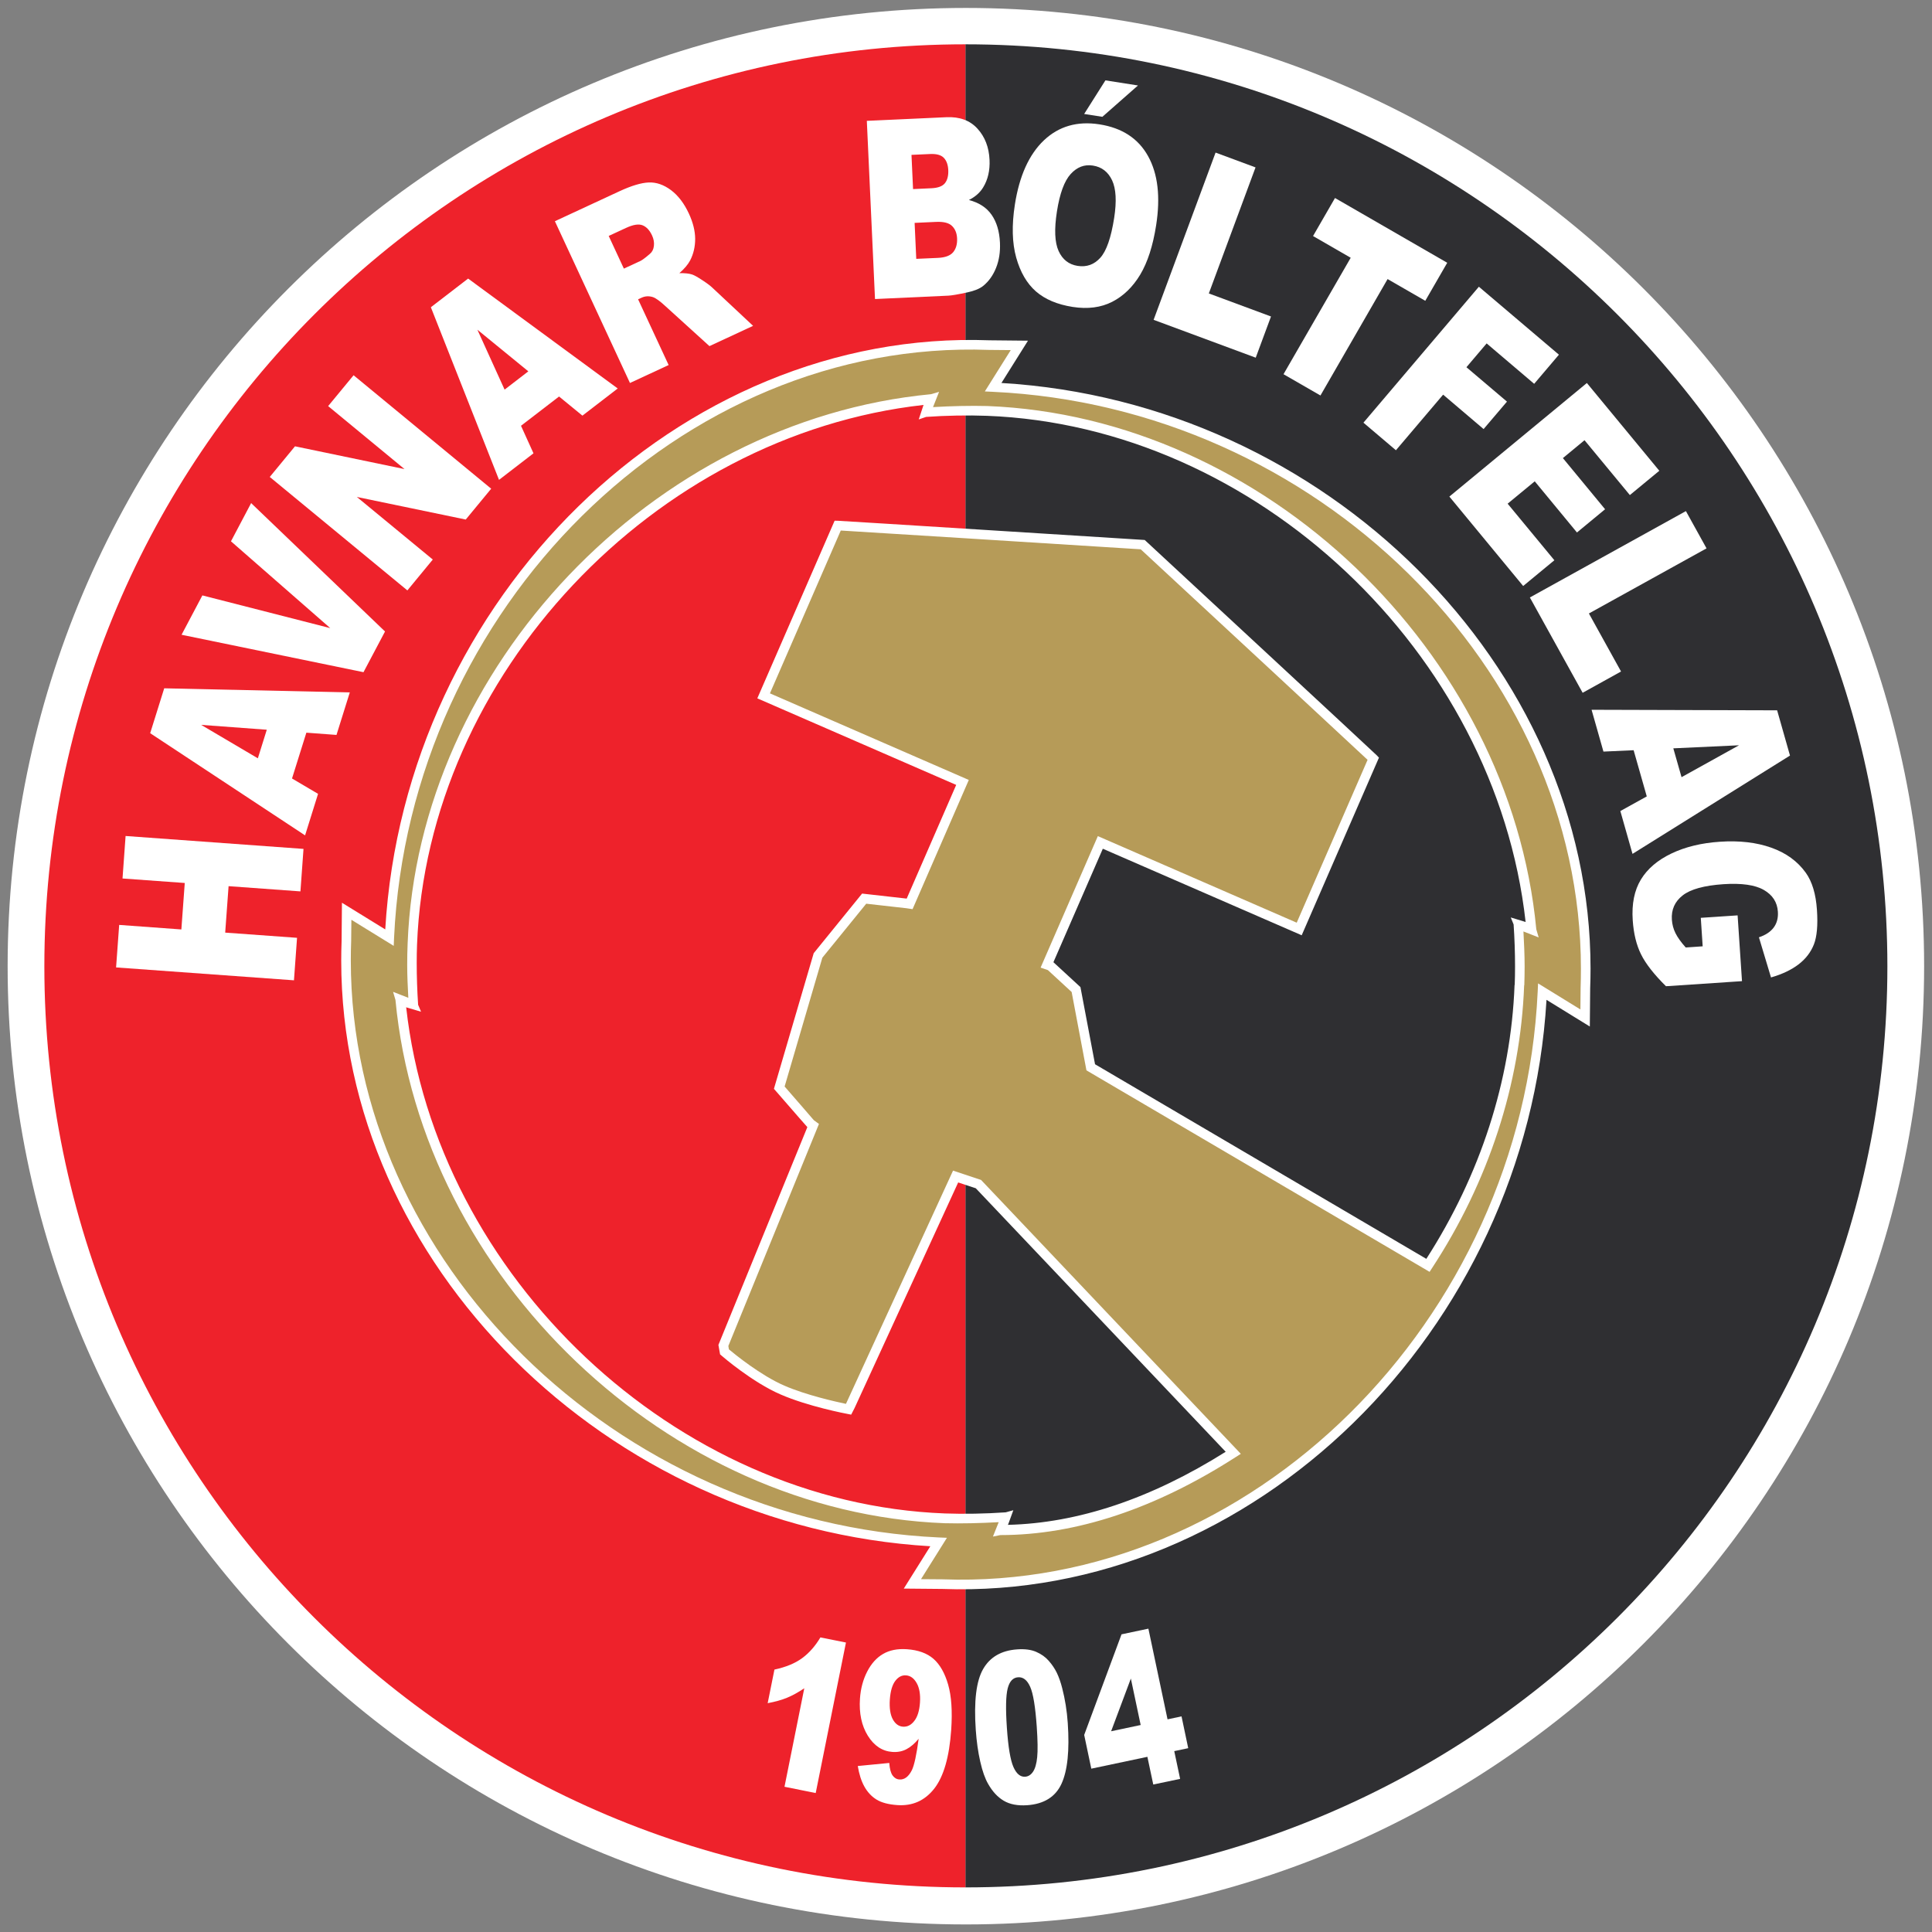 <?xml version="1.0" encoding="UTF-8" standalone="no"?>
<!-- Created with Inkscape (http://www.inkscape.org/) -->

<svg
   xmlns:dc="http://purl.org/dc/elements/1.1/"
   xmlns:cc="http://creativecommons.org/ns#"
   xmlns:rdf="http://www.w3.org/1999/02/22-rdf-syntax-ns#"
   xmlns:svg="http://www.w3.org/2000/svg"
   xmlns="http://www.w3.org/2000/svg"
   xmlns:sodipodi="http://sodipodi.sourceforge.net/DTD/sodipodi-0.dtd"
   xmlns:inkscape="http://www.inkscape.org/namespaces/inkscape"
   width="252"
   height="252.001"
   viewBox="0 0 252 252.001"
   id="svg2"
   version="1.1"
   inkscape:version="0.91 r13725"
   sodipodi:docname="havnar boltfelag.svg">
  <rect x="0" y="0" width="252" height="252.001" fill="#808080" stroke="none"/>
  <defs
     id="defs4" />
  <sodipodi:namedview
     id="base"
     pagecolor="#ffffff"
     bordercolor="#666666"
     borderopacity="1.0"
     inkscape:pageopacity="0.0"
     inkscape:pageshadow="2"
     inkscape:zoom="0.51598204"
     inkscape:cx="108.18066"
     inkscape:cy="412.75057"
     inkscape:document-units="px"
     inkscape:current-layer="layer1"
     showgrid="false"
     fit-margin-top="0"
     fit-margin-left="0"
     fit-margin-right="0"
     fit-margin-bottom="0"
     units="px"
     inkscape:window-width="1280"
     inkscape:window-height="744"
     inkscape:window-x="-4"
     inkscape:window-y="-4"
     inkscape:window-maximized="1" />
  <g
     inkscape:label="Layer 1"
     inkscape:groupmode="layer"
     id="layer1"
     transform="translate(-263.867,-686.931)">
    <g
       transform="matrix(0.525,0,0,-0.525,227.604,1071.378)"
       inkscape:label="ink_ext_XXXXXX"
       id="g3344">
      <g
         transform="scale(0.1,0.1)"
         id="g3346">
        <path
           inkscape:connector-curvature="0"
           id="path3348"
           style="fill:#ffffff;fill-opacity:1;fill-rule:evenodd;stroke:none"
           d="m 5471.16,4922.39 c 0,-1314.83 -1065.9,-2380.8 -2380.73,-2380.8 -1314.83,0 -2380.727,1065.97 -2380.727,2380.8 0,1314.77 1065.897,2380.67 2380.727,2380.67 1314.83,0 2380.73,-1065.9 2380.73,-2380.67" />
        <path
           inkscape:connector-curvature="0"
           id="path3350"
           style="fill:#2f2f32;fill-opacity:1;fill-rule:evenodd;stroke:none"
           d="m 3089.19,2633.62 c 1264.8,0 2290.69,1023.5 2290.69,2288.28 0,1264.9 -1025.89,2290.8 -2290.69,2290.8 l 0,-4579.08" />
        <path
           inkscape:connector-curvature="0"
           id="path3352"
           style="fill:#ee222b;fill-opacity:1;fill-rule:evenodd;stroke:none"
           d="m 3089.19,2633.62 c -1262.32,0 -2288.268,1023.5 -2288.268,2288.28 0,1264.9 1025.948,2290.8 2288.268,2290.8 l 0,-4579.08" />
        <path
           inkscape:connector-curvature="0"
           id="path3354"
           style="fill:#ffffff;fill-opacity:1;fill-rule:evenodd;stroke:none"
           d="m 979.129,4919.25 7.695,105.63 154.496,-11.27 8.44,115.43 -154.631,11.19 7.631,105.57 442.03,-32.07 -7.63,-105.57 -178.52,12.99 -8.42,-115.41 178.51,-12.93 -7.64,-105.57 -441.961,32.01" />
        <path
           inkscape:connector-curvature="0"
           id="path3356"
           style="fill:#ffffff;fill-opacity:1;fill-rule:evenodd;stroke:none"
           d="m 1451.88,5502.49 -35.65,-113.82 64.7,-38.16 -32.25,-103.17 -384.85,253.86 34.9,111.53 461.05,-10.22 -33.05,-105.62 -74.85,5.6 z m -98.31,7.33 -163.06,12.06 140.85,-83.09 22.21,71.03" />
        <path
           inkscape:connector-curvature="0"
           id="path3358"
           style="fill:#ffffff;fill-opacity:1;fill-rule:evenodd;stroke:none"
           d="m 1141.82,5745.77 51.7,97.75 317.7,-81.27 -246.66,215.69 50.11,94.92 332.65,-318.98 -53.5,-101.13 -452,93.02" />
        <path
           inkscape:connector-curvature="0"
           id="path3360"
           style="fill:#ffffff;fill-opacity:1;fill-rule:evenodd;stroke:none"
           d="m 1360.95,6137.81 62.68,76.14 272.07,-56.57 -189.72,156.47 63.22,76.65 341.87,-281.87 -63.21,-76.63 -270.53,56.13 188.66,-155.49 -63.15,-76.7 -341.89,281.87" />
        <path
           inkscape:connector-curvature="0"
           id="path3362"
           style="fill:#ffffff;fill-opacity:1;fill-rule:evenodd;stroke:none"
           d="m 2079.69,6337.68 -94.56,-72.7 31.02,-68.44 -85.62,-65.94 -169.34,428.86 92.58,71.23 371.68,-273.06 -87.71,-67.48 -58.05,47.53 z m -76.34,62.54 -126.56,103.42 67.6,-148.85 58.96,45.43" />
        <path
           inkscape:connector-curvature="0"
           id="path3364"
           style="fill:#ffffff;fill-opacity:1;fill-rule:evenodd;stroke:none"
           d="m 2255.85,6371.29 -186.51,401.9 160.48,74.47 c 29.73,13.8 53.98,21.06 72.81,21.8 18.72,0.75 37.06,-5.6 54.98,-18.9 17.85,-13.35 32.75,-32.8 44.62,-58.35 10.34,-22.28 15.51,-43.15 15.63,-62.85 0,-19.58 -4.17,-37.43 -12.49,-53.55 -5.41,-10.22 -14.34,-20.82 -26.84,-31.7 13.67,0.36 24.33,-0.81 31.9,-3.34 5.04,-1.66 13.47,-6.33 25.16,-14.08 11.76,-7.69 20.14,-13.98 25.05,-18.77 l 101.14,-94.68 -108.46,-50.36 -108.95,98.92 c -13.91,12.93 -24.5,20.57 -31.83,22.96 -9.84,3.02 -19.14,2.46 -27.93,-1.66 l -8.57,-3.87 75.9,-163.37 -96.09,-44.57 z m -15.15,284.14 41.25,19.09 c 4.38,2.09 12.2,7.87 23.33,17.53 5.72,4.63 9.06,11.21 10.04,19.83 0.99,8.62 -0.5,17.29 -4.61,26.03 -5.99,12.88 -13.8,21.23 -23.47,25.13 -9.65,3.92 -23.45,1.71 -41.23,-6.53 l -42.98,-19.89 37.67,-81.19" />
        <path
           inkscape:connector-curvature="0"
           id="path3366"
           style="fill:#ffffff;fill-opacity:1;fill-rule:evenodd;stroke:none"
           d="m 2844.33,7022.55 197.54,9.04 c 32.98,1.55 58.71,-7.93 77.3,-28.37 18.6,-20.38 28.63,-46.22 30.04,-77.56 1.24,-26.23 -4.06,-49.07 -15.82,-68.38 -7.82,-13 -19.63,-23.4 -35.46,-31.41 25.13,-6.51 43.9,-18.71 56.45,-36.8 12.5,-18.04 19.4,-41.06 20.69,-69.13 1.05,-22.96 -2.09,-43.64 -9.54,-62.35 -7.4,-18.6 -18.04,-33.62 -31.83,-44.88 -8.54,-7.01 -21.72,-12.44 -39.45,-16.31 -23.64,-5.11 -39.4,-7.82 -47.16,-8.13 l -182.45,-8.43 -20.31,442.71 z m 114.87,-169.53 45.66,2.09 c 16.32,0.76 27.59,4.99 33.61,12.69 6.1,7.75 8.81,18.65 8.2,32.68 -0.68,13.06 -4.31,23.16 -11.03,30.17 -6.77,7.06 -18.09,10.21 -34.04,9.48 l -46.3,-2.1 3.9,-85.01 z m 7.94,-173.34 53.91,2.41 c 18.16,0.86 30.78,5.6 37.92,14.27 7.01,8.62 10.28,20.07 9.61,34.1 -0.56,13 -4.74,23.33 -12.51,30.9 -7.74,7.64 -20.85,10.96 -39.33,10.16 l -53.67,-2.47 4.07,-89.37" />
        <path
           inkscape:connector-curvature="0"
           id="path3368"
           style="fill:#ffffff;fill-opacity:1;fill-rule:evenodd;stroke:none"
           d="m 3212.12,6814.37 c 11.15,71.52 35.28,124.78 72.2,159.8 37.06,35.02 82.99,48.26 137.9,39.69 56.33,-8.79 96.58,-35.14 120.89,-79.02 24.37,-43.96 31.02,-101.09 20.01,-171.63 -7.94,-51.14 -21.24,-92.15 -39.59,-122.8 -18.46,-30.66 -41.67,-53.12 -69.62,-67.46 -28.01,-14.29 -60.81,-18.53 -98.29,-12.69 -38.18,6.04 -68.46,18.78 -91.05,38.41 -22.53,19.7 -38.91,47.72 -49.12,84.21 -10.15,36.45 -11.32,80.33 -3.33,131.49 z m 104.54,-16.8 c -6.92,-44.27 -5.55,-77.02 4.11,-98.31 9.67,-21.31 25.36,-33.6 47.22,-37.06 22.46,-3.51 41.23,3.26 56.5,20.26 15.27,16.98 26.71,49.97 34.36,98.97 6.4,41.2 4.67,72.27 -5.12,93.33 -9.91,21.04 -25.79,33.29 -47.77,36.68 -21.05,3.33 -39.45,-3.7 -55.21,-21.05 -15.75,-17.3 -27.08,-48.26 -34.09,-92.82 z m 120.45,325.56 80.89,-12.68 -88.47,-77.86 -45.23,7.06 52.81,83.48" />
        <path
           inkscape:connector-curvature="0"
           id="path3370"
           style="fill:#ffffff;fill-opacity:1;fill-rule:evenodd;stroke:none"
           d="m 3710.79,6943.7 99.28,-36.82 -116.03,-313.13 154.46,-57.25 -37.94,-102.36 -253.72,94.05 153.95,415.51" />
        <path
           inkscape:connector-curvature="0"
           id="path3372"
           style="fill:#ffffff;fill-opacity:1;fill-rule:evenodd;stroke:none"
           d="m 4007.49,6830.86 278.85,-160.9 -54.54,-94.48 -93.63,53.97 -166.81,-289.25 -91.79,52.89 166.94,289.3 -93.56,53.99 54.54,94.48" />
        <path
           inkscape:connector-curvature="0"
           id="path3374"
           style="fill:#ffffff;fill-opacity:1;fill-rule:evenodd;stroke:none"
           d="m 4364.95,6610.43 198.88,-168.84 -61.49,-72.39 -118.07,100.4 -50.22,-59.15 100.7,-85.45 -58.06,-68.21 -100.57,85.5 -117.26,-138.12 -80.7,68.5 286.79,337.76" />
        <path
           inkscape:connector-curvature="0"
           id="path3376"
           style="fill:#ffffff;fill-opacity:1;fill-rule:evenodd;stroke:none"
           d="m 4633.26,6371.22 179.99,-218.02 -73.18,-60.39 -112.65,136.29 -53.75,-44.44 104.84,-127.07 -69.87,-57.73 -104.88,127.11 -67.36,-55.57 116.11,-140.54 -77.51,-63.97 -183.37,222.16 341.63,282.17" />
        <path
           inkscape:connector-curvature="0"
           id="path3378"
           style="fill:#ffffff;fill-opacity:1;fill-rule:evenodd;stroke:none"
           d="m 4879.31,6052.99 51.26,-92.58 -292.27,-161.77 79.85,-144.17 -95.41,-52.87 -131.11,236.8 387.68,214.59" />
        <path
           inkscape:connector-curvature="0"
           id="path3380"
           style="fill:#ffffff;fill-opacity:1;fill-rule:evenodd;stroke:none"
           d="m 4782.1,5344.16 -32.68,114.74 -74.98,-3.43 -29.49,103.89 461,-1.34 31.95,-112.41 -391.26,-244.25 -30.22,106.42 65.68,36.38 z m 86.37,47.78 142.8,79.22 -163.23,-7.58 20.43,-71.64" />
        <path
           inkscape:connector-curvature="0"
           id="path3382"
           style="fill:#ffffff;fill-opacity:1;fill-rule:evenodd;stroke:none"
           d="m 4916.3,5042.48 91.47,6.1 10.9,-163.43 -188.92,-12.56 c -29.73,29.42 -50.35,55.83 -61.92,79.21 -11.57,23.4 -18.41,51.6 -20.63,84.58 -2.77,40.64 4,74.32 20.26,101.15 16.2,26.72 41.48,48.32 75.96,64.81 34.4,16.43 74.54,26.17 120.51,29.19 48.22,3.26 90.74,-1.68 127.43,-14.73 36.68,-12.98 65.37,-33.78 85.82,-62.34 15.88,-22.23 25.04,-53.01 27.69,-92.22 2.58,-37.85 0,-66.48 -7.57,-85.81 -7.63,-19.39 -20.25,-35.83 -37.92,-49.42 -17.78,-13.68 -40.62,-24.56 -68.63,-32.63 l -30.04,99.72 c 16.19,5.36 28.44,13.35 36.57,24.06 7.99,10.72 11.62,23.96 10.52,39.65 -1.53,23.45 -13.17,41.49 -34.97,53.98 -21.72,12.5 -55.15,17.25 -100.28,14.28 -47.82,-3.27 -81.62,-12.5 -101.18,-27.82 -19.65,-15.33 -28.64,-35.45 -26.91,-60.51 0.81,-11.76 3.75,-22.96 8.99,-33.42 5.16,-10.46 13.66,-22.29 25.43,-35.52 l 42.1,2.9 -4.68,70.78" />
        <path
           inkscape:connector-curvature="0"
           id="path3384"
           style="fill:#ffffff;fill-opacity:1;fill-rule:evenodd;stroke:none"
           d="m 2792.49,3241.97 -75.15,-373.95 -77.56,15.59 49.18,244.73 c -15.08,-10.1 -29.24,-17.97 -42.46,-23.39 -13.25,-5.54 -29.37,-10.04 -48.51,-13.67 l 16.8,83.48 c 28.25,6.04 51.14,15.44 68.69,28.31 17.54,12.87 32.76,30.16 45.55,51.64 l 63.46,-12.74" />
        <path
           inkscape:connector-curvature="0"
           id="path3386"
           style="fill:#ffffff;fill-opacity:1;fill-rule:evenodd;stroke:none"
           d="m 2821.86,2935.18 78.24,7.63 c 1.04,-14.47 3.75,-24.86 8.18,-31.02 4.43,-6.22 10.1,-9.6 17.12,-10.04 12.44,-0.85 22.65,6.89 30.9,23.21 5.84,12 11.52,37.99 16.81,77.87 -10.16,-12.07 -20.39,-20.81 -30.54,-25.98 -10.21,-5.36 -21.73,-7.57 -34.59,-6.7 -25.12,1.78 -45.43,15.13 -61.07,40.14 -15.51,25.03 -22.09,55.81 -19.62,92.32 1.7,24.88 7.69,47.21 17.89,67.1 10.16,19.83 23.28,34.47 39.48,43.89 16.12,9.42 35.82,13.35 59.15,11.76 28,-1.97 50.09,-9.86 66.11,-23.89 16.05,-14.03 28.18,-35.4 36.44,-64.07 8.25,-28.69 10.71,-65.99 7.62,-111.97 -4.68,-67.67 -18.71,-116.35 -42.1,-146.33 -23.46,-29.92 -54.04,-43.58 -91.65,-41 -22.35,1.55 -39.64,6.16 -52.01,13.85 -12.44,7.77 -22.41,18.53 -30.05,32.32 -7.69,13.85 -13.05,30.85 -16.31,50.91 z m 154.51,157.46 c 1.41,20.31 -1.36,36.5 -8.14,48.56 -6.82,12.08 -15.68,18.48 -26.64,19.21 -10.28,0.73 -19.14,-3.94 -26.66,-13.9 -7.5,-9.92 -11.93,-25.37 -13.42,-46.17 -1.41,-21.06 1.05,-37.38 7.26,-48.95 6.28,-11.57 14.78,-17.72 25.25,-18.46 10.96,-0.8 20.38,4 28.32,14.35 7.99,10.2 12.61,25.35 14.03,45.36" />
        <path
           inkscape:connector-curvature="0"
           id="path3388"
           style="fill:#ffffff;fill-opacity:1;fill-rule:evenodd;stroke:none"
           d="m 3115,3024.99 c -4.94,71.16 1.16,121.57 18.39,151.3 17.18,29.86 45.36,45.98 84.57,48.7 18.78,1.35 34.49,-0.68 46.98,-6.11 12.56,-5.4 22.96,-12.73 31.27,-22.21 8.32,-9.42 15.09,-19.52 20.25,-30.1 5.11,-10.71 9.55,-23.27 13.23,-37.74 7.15,-27.51 11.76,-56.44 13.85,-86.72 4.68,-67.96 -0.49,-118.2 -15.51,-150.95 -14.95,-32.61 -43.45,-50.41 -85.43,-53.36 -23.52,-1.6 -42.85,2.09 -58.12,11.13 -15.2,8.99 -28.06,22.91 -38.72,41.74 -7.69,13.25 -14.27,31.78 -19.63,55.47 -5.41,23.63 -9.11,49.92 -11.13,78.85 z m 77.3,4.99 c 3.26,-47.7 8.69,-80.03 16.19,-97.08 7.52,-17.05 17.17,-25.11 29.17,-24.31 7.82,0.49 14.41,4.68 19.65,12.5 5.24,7.81 8.67,19.82 10.28,36.06 1.66,16.12 1.29,41.25 -1.05,75.17 -3.45,49.73 -8.86,82.97 -16.37,99.65 -7.4,16.68 -17.43,24.57 -30.04,23.7 -12.81,-0.86 -21.43,-10.21 -25.92,-28.06 -4.5,-17.92 -5.17,-50.43 -1.91,-97.63" />
        <path
           inkscape:connector-curvature="0"
           id="path3390"
           style="fill:#ffffff;fill-opacity:1;fill-rule:evenodd;stroke:none"
           d="m 3541.38,2958.02 -139.35,-29.43 -17.67,83.79 92.76,249.97 66.74,14.1 47.58,-225.3 34.77,7.38 16.61,-79.03 -34.7,-7.32 14.59,-68.95 -66.73,-14.02 -14.6,68.81 z m -16.68,79.03 -24.38,115.43 -49.05,-130.94 73.43,15.51" />
        <path
           inkscape:connector-curvature="0"
           id="path3392"
           style="fill:#b69b58;fill-opacity:1;fill-rule:evenodd;stroke:none"
           d="m 4465.96,4876.16 c -0.12,0 -0.38,0 -0.38,0 0,-0.43 0,-0.99 -0.06,-1.48 -9.54,-252.5 -92.75,-491.03 -226.83,-695.82 l -838.02,492.26 -36.57,193.16 -63.71,58.79 -8.25,2.82 132.35,303.96 c 0,0 479.78,-208.79 494.05,-215.07 l 184.12,423.13 c -7.28,7.64 -572.78,531.72 -572.78,531.72 0,0 -747.28,47.22 -757.82,47.47 l -184.18,-423.07 c 14.23,-6.28 494.17,-215.14 494.17,-215.14 l -131.42,-301.69 -6.14,0.87 c -0.39,0.17 -106.81,12.05 -106.81,12.05 l -114.55,-141.07 -96.33,-328.48 c 0,0 78.41,-90.18 78.97,-90.61 l 5.11,-3.75 -222.96,-546.07 2.77,-16.05 c 0,0 74.98,-64.94 143.73,-94.75 67.96,-29.61 164.47,-47.82 164.47,-47.82 l 4.38,8.44 261.61,569.82 56.7,-18.83 633.41,-667.9 c -161.89,-103.96 -362.75,-192.23 -578.94,-192.23 0.12,1.12 14.15,32.39 14.15,32.68 -48,-3.31 -103.22,-4.55 -152.4,-2.7 l -0.07,-0.49 c -697.73,27.03 -1288.54,614.2 -1352.74,1289.35 1.1,-0.07 32.37,-14.17 32.68,-14.1 -3.19,47.52 -4.5,101.87 -2.77,150.69 0.12,0 0.37,0 0.37,0 0,0.49 0,0.98 0.07,1.47 26.39,698.3 614,1289.59 1289.47,1353.86 -0.13,-1.1 -14.17,-32.37 -14.17,-32.74 48.02,3.39 103.23,4.68 152.41,2.83 l 0,0.49 c 697.81,-27.03 1288.63,-614.32 1352.82,-1289.41 -1.1,0.06 -32.37,14.1 -32.68,14.1 3.19,-47.53 4.43,-101.88 2.77,-150.69 z m -1307.57,1485.1 64.88,103.47 -74.25,0.68 c -0.17,0 -0.41,0 -0.66,0 l 0,-0.07 C 2346.09,6494.9 1695.02,5794.76 1657.89,4993.54 l -105.86,65.26 -0.68,-74.17 C 1520.88,4182 2220.9,3528.52 3022.41,3491.21 l -64.82,-103.54 74.23,-0.67 c 0.19,0 0.43,0.06 0.68,0.06 l 0,0.07 c 802.27,-29.61 1453.34,670.52 1490.4,1471.73 l 105.93,-65.19 0.73,74.05 c 30.42,802.75 -669.65,1456.16 -1471.17,1493.54" />
        <path
           inkscape:connector-curvature="0"
           id="path3394"
           style="fill:#ffffff;fill-opacity:1;fill-rule:evenodd;stroke:none"
           d="m 1647.86,5013.68 c -23.33,14.34 -107.59,66.29 -107.59,66.29 l -0.86,-95.22 c -0.62,-16.26 -0.92,-32.51 -0.92,-48.75 0,-750.81 657.11,-1407.05 1463.61,-1454.82 -14.53,-23.21 -65.94,-105.2 -65.94,-105.2 l 95.48,-0.86 c 770.25,-28.32 1452.85,640.18 1501.34,1463.62 23.28,-14.35 107.61,-66.31 107.61,-66.31 l 0.86,95.24 c 0.62,16.31 0.92,32.49 0.92,48.68 0,750.81 -657.11,1407.11 -1463.62,1454.94 14.54,23.14 65.95,105.08 65.95,105.08 l -95.56,0.97 c -770.17,28.2 -1452.83,-640.18 -1501.28,-1463.66 z m 21.92,-20.75 c 37.98,819.86 714.91,1488.61 1478.15,1460.53 0,0 32.07,-0.25 53.98,-0.49 -15.39,-24.62 -64.39,-102.67 -64.39,-102.67 l 20.37,-1 c 803.07,-37.35 1460.59,-688.3 1460.59,-1433.12 0,-16.02 -0.24,-31.95 -0.78,-47.95 0,0 -0.32,-31.78 -0.51,-53.38 -24.8,15.2 -105.2,64.75 -105.2,64.75 l -0.91,-20.19 c -38.05,-819.73 -714.91,-1488.6 -1478.15,-1460.4 0,0 -32.07,0.24 -53.98,0.42 15.39,24.62 64.39,102.74 64.39,102.74 l -20.39,0.87 c -803.1,37.41 -1460.65,688.38 -1460.65,1433.25 0,15.95 0.25,31.9 0.86,47.95 0,0 0.32,31.71 0.56,53.38 24.74,-15.27 105.2,-64.82 105.2,-64.82 l 0.86,20.13" />
        <path
           inkscape:connector-curvature="0"
           id="path3396"
           style="fill:#ffffff;fill-opacity:1;fill-rule:evenodd;stroke:none"
           d="M 3003.64,6343.41 C 2312.8,6277.73 1729.48,5665.24 1703.45,4978.15 c -0.73,-16.85 -1.04,-34.53 -1.04,-52.43 0,-27.03 1.29,-54.67 2.77,-81.94 -7.09,2.77 -37.86,14.83 -37.86,14.83 l 5.91,-20.07 c 65.56,-690.34 677.54,-1273.59 1364.07,-1300.11 41.56,-1.1 89.51,0.07 134.68,2.58 -3.14,-7.75 -14.34,-35.75 -14.34,-35.75 l 18.41,3.68 c 187.93,0 384.91,65.31 585.4,194.15 l 12.07,7.7 -645.37,680.49 -69.6,23.15 c 0,0 -265.99,-579.37 -266.06,-579.5 -24.18,5.07 -98.41,21.5 -153.33,45.37 -58.78,25.5 -123.11,78.07 -137.45,90.06 -0.55,3.33 -0.98,5.67 -1.42,8.44 2.53,6.29 225.11,551.59 225.11,551.59 l -12.61,9.24 c 0,-0.06 0,-0.06 0,-0.06 0,0.37 -56.94,65.68 -72.7,83.85 3.44,12 92.45,315.6 93.75,320.03 2.83,3.44 101.5,124.88 109.01,134.13 11.39,-1.31 99.84,-11.28 99.84,-11.28 l 15.27,-2.28 139.73,321.02 c 0,0 -473.35,206.09 -494.1,215.13 8.79,20.33 169.88,390.33 176.04,404.55 64.39,-3.82 503.52,-31.39 745.19,-46.65 182.83,-169.41 515.54,-477.86 563.62,-523.05 -6.23,-14.34 -167.13,-384.23 -176.06,-404.61 -20.87,9.11 -494.1,215.08 -494.1,215.08 l -142.19,-326.68 c 0,0 15.63,-5.41 18.09,-6.21 3.27,-3.07 53.87,-49.68 59.03,-54.41 1.36,-7.45 36.75,-194.64 36.75,-194.64 l 852.55,-500.64 6.16,9.49 c 140.39,214.27 219.44,456.98 228.74,701.8 l 0.43,1.53 c 0.49,14.83 0.79,30.41 0.79,46.34 0,28.2 -1.42,57.62 -2.95,86.55 6.96,-2.71 37.86,-14.83 37.86,-14.83 l -5.91,20.14 C 4442,5704.2 3830.09,6287.4 3143.55,6314.04 c -41.85,1.05 -89.69,-0.05 -134.75,-2.7 3.02,7.5 15.03,37.91 15.03,37.91 l -20.19,-5.84 z M 1729.55,4826.36 c -2.33,34.47 -3.5,70.24 -3.5,103.91 0,15.76 0.24,31.03 0.8,45.62 25.72,670.08 588.22,1266.19 1258.62,1340.86 -0.24,-0.49 -1.04,-2.39 -1.04,-2.39 l -11.14,-33.63 18.27,6.28 c 49.19,3.51 104.23,4.5 151.06,2.72 668.2,-25.37 1263.81,-587.8 1338.47,-1257.64 -0.24,0.05 -1.71,0.61 -1.71,0.61 l -35.21,10.71 7.08,-17.36 c 2.34,-34.48 3.56,-70.18 3.56,-103.98 0,-15.68 -0.24,-30.95 -0.8,-45.49 l -0.42,-1.46 c -8.93,-236.87 -85.13,-471.52 -219.21,-679.9 -20.19,11.95 -813.89,478.12 -823.06,483.48 -1.78,10.03 -36.26,191.67 -36.26,191.67 0,0 -66.9,61.74 -67.15,61.86 8.67,19.89 114.24,262.41 122.74,281.94 20.8,-9.06 494.1,-215.03 494.1,-215.03 l 191.94,441.31 -5.41,5.72 c -7.33,7.62 -515.48,478.46 -573.4,532.15 l -3.08,2.88 -4.24,0.32 c -30.54,1.85 -747.54,47.21 -758.26,47.46 l -7.99,0.12 -192.06,-441.3 c 0,0 473.18,-206.02 494.12,-215.07 -8.57,-19.64 -116.35,-267.27 -123,-282.48 -6.96,0.87 -110.8,12.49 -110.8,12.49 l -120.22,-148.09 -98.85,-337.02 4.31,-4.87 c 59.21,-68.07 74.23,-85.38 78.73,-90.23 -6.47,-15.83 -220.94,-541.09 -220.94,-541.09 l 4.14,-23.51 3.19,-2.77 c 3.09,-2.78 77.07,-66.53 146.81,-96.7 68.33,-29.86 163.01,-47.9 166.94,-48.56 l 8.74,-1.73 8.44,16.37 c 0,0 248.81,541.87 257.43,560.52 12.8,-4.18 39.52,-13.1 43.71,-14.46 4.05,-4.24 600.71,-633.41 620.9,-654.7 -185.53,-116.72 -367.3,-177.4 -541.07,-181.54 0.61,1.42 1.9,4.5 1.9,4.5 l 11.58,31.83 -18.96,-5.24 c -49.56,-3.5 -104.64,-4.5 -151.06,-2.77 -668.25,25.36 -1263.81,587.8 -1338.47,1257.72 0.32,-0.14 1.73,-0.76 1.73,-0.76 l 35.26,-10.46 -7.26,17.18" />
      </g>
    </g>
  </g>
</svg>
